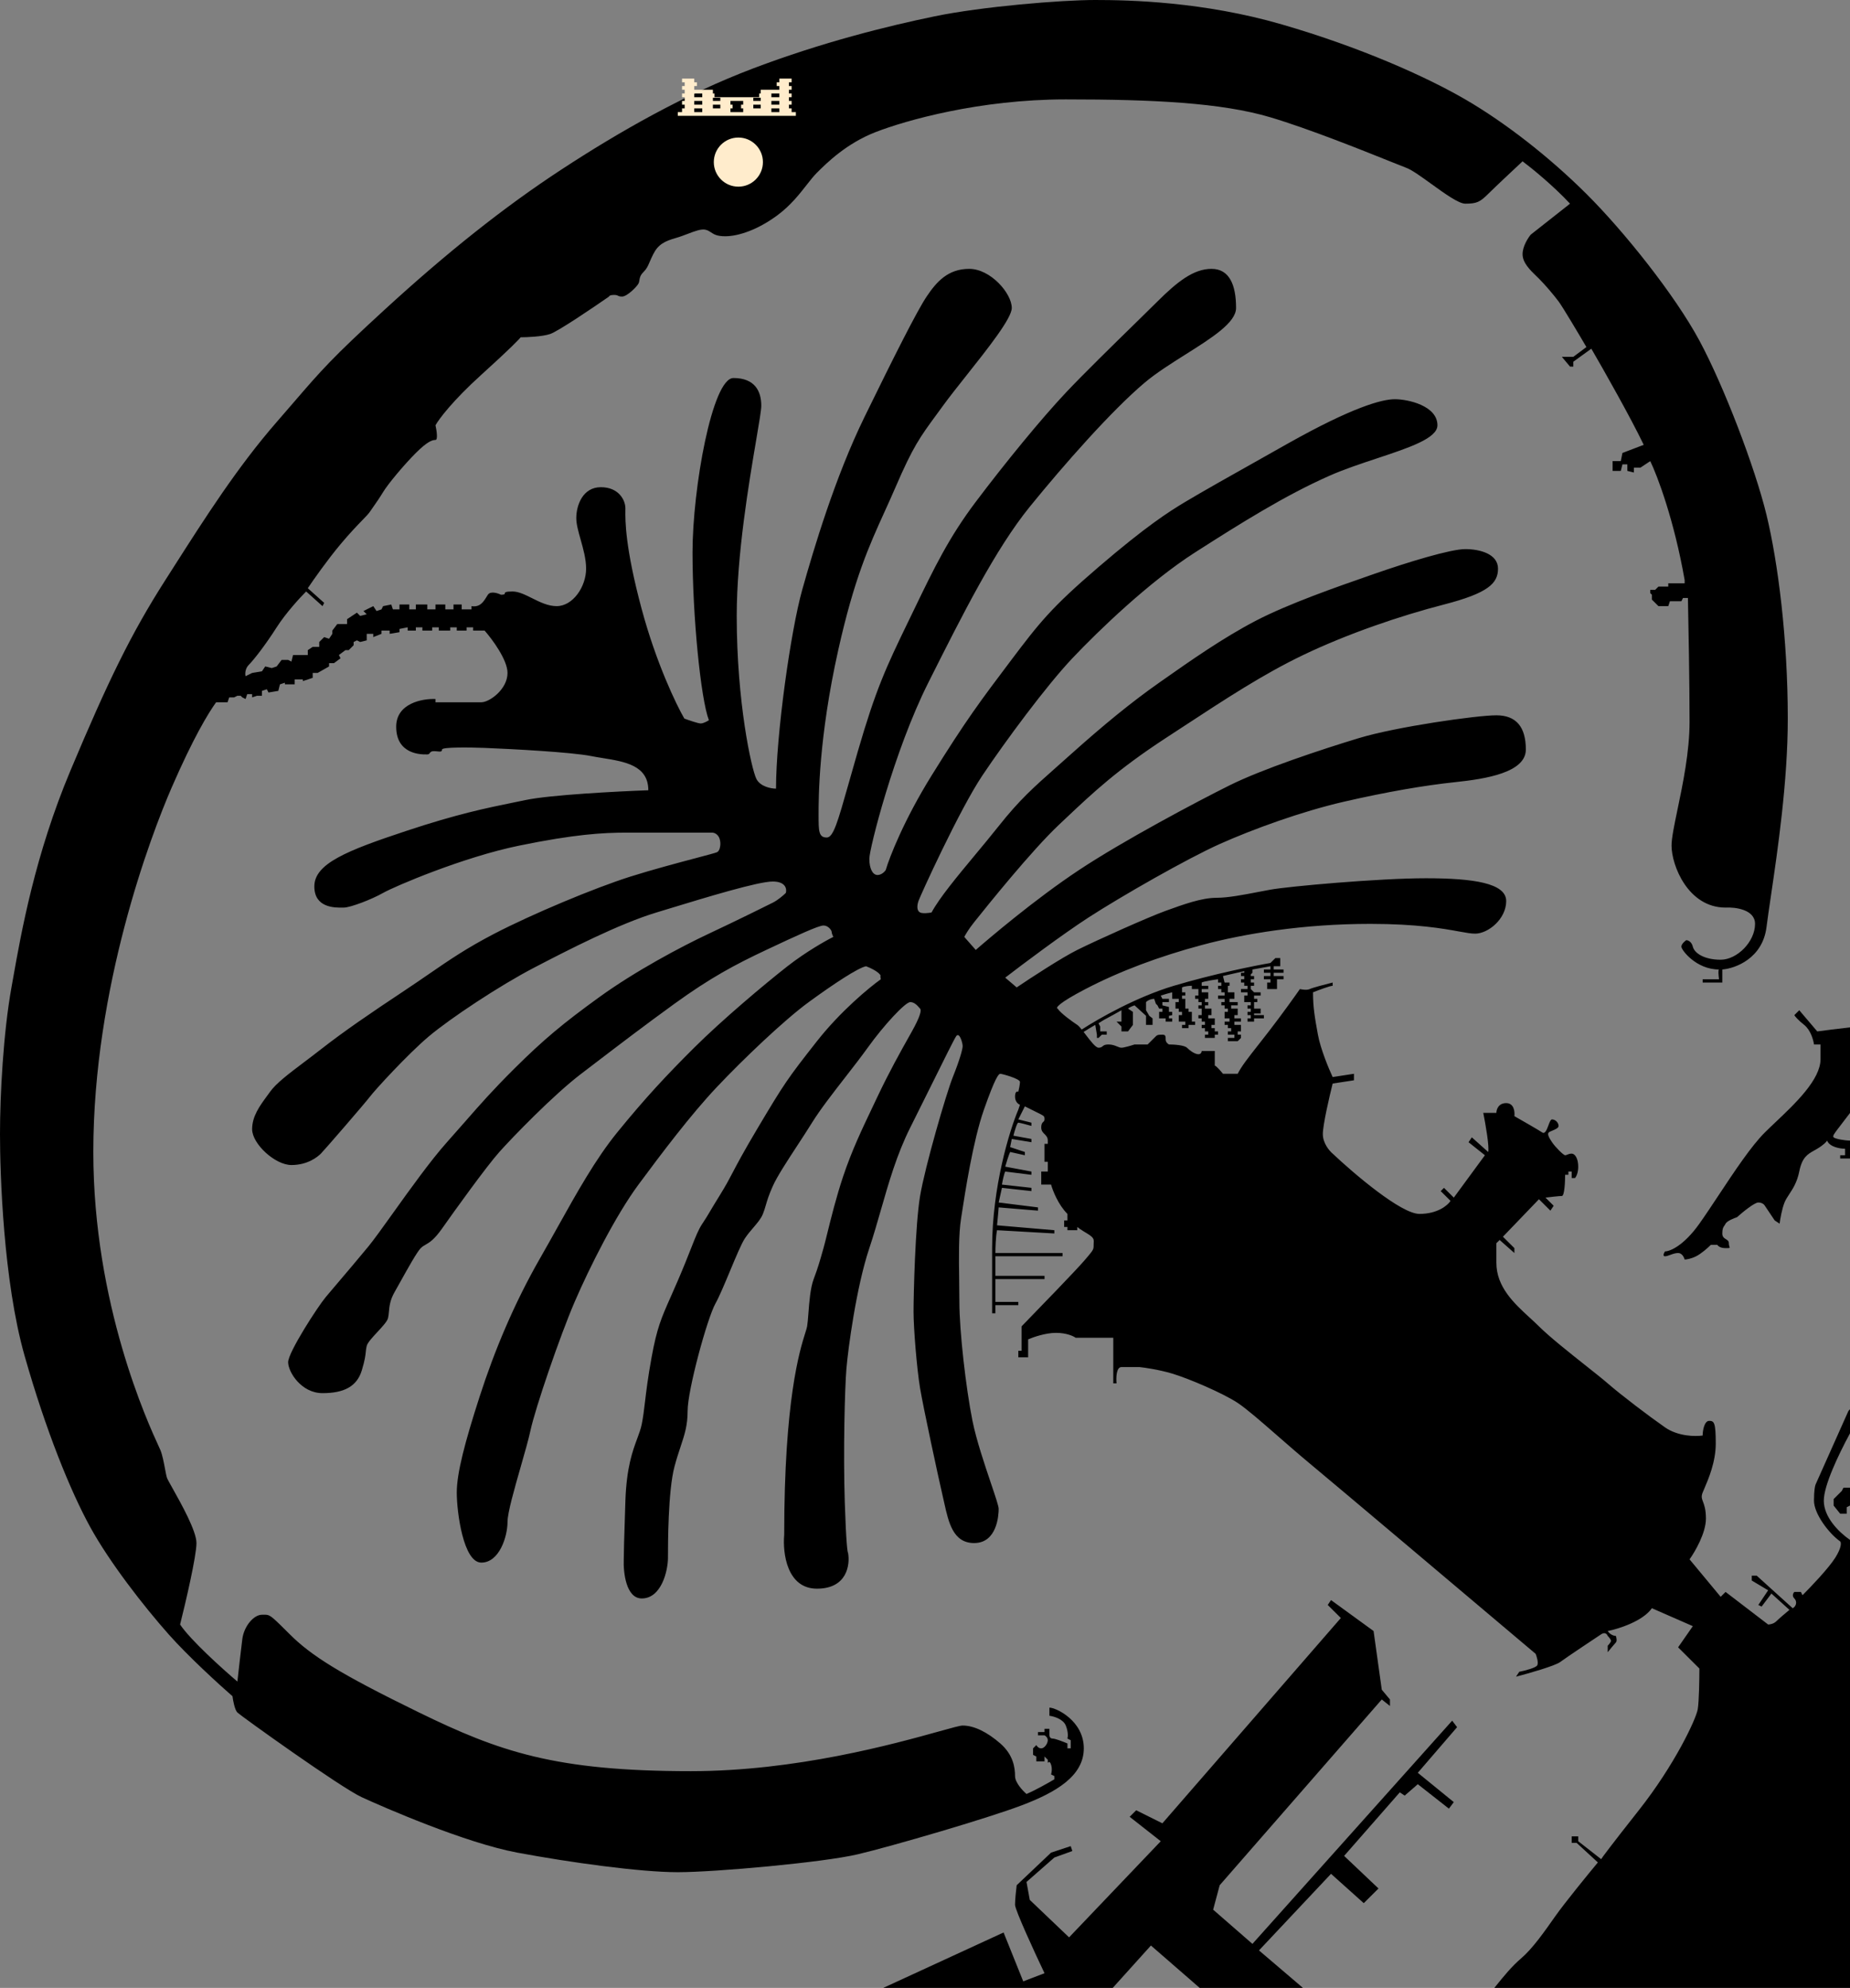 <svg width="565" height="607" viewBox="0 0 565 607" fill="none" xmlns="http://www.w3.org/2000/svg">
<rect x="0" y="0" width="565" height="607" fill="#808080" stroke="none"/>
<path d="M565 313.717C561.207 314.128 557.383 314.616 555 314.943L549.5 308.475L548 309.968C548.167 310.3 549 311.361 551 312.953C553 314.545 553.833 317.597 554 318.924H556V323.402C556 329.641 548.312 336.924 542.284 342.633C541.102 343.753 539.984 344.812 539 345.791C534.834 349.936 529.705 357.679 524.949 364.856L524.949 364.857C522.855 368.017 520.834 371.068 519 373.653C514.2 380.42 510 382.111 508.5 382.111C508.167 382.609 507.7 383.604 508.5 383.604C508.949 383.604 509.5 383.403 510.106 383.182C510.848 382.911 511.674 382.609 512.5 382.609C513.7 382.609 514.333 383.936 514.5 384.599C515 384.599 516.4 384.4 518 383.604C519.6 382.808 521.667 380.951 522.5 380.121H524.5C524.667 380.453 525.4 381.116 527 381.116C527.87 381.116 528.172 381.116 528.236 380.994C528.27 380.928 528.237 380.828 528.185 380.674C528.111 380.453 528 380.121 528 379.624C528 378.931 527.569 378.667 527.107 378.384C526.574 378.057 526 377.705 526 376.639C526 375.182 526.268 374.791 526.608 374.296C526.732 374.115 526.866 373.92 527 373.653C527.4 372.857 529.5 371.995 530.5 371.663C532.167 370.17 535.8 367.185 537 367.185C538.2 367.185 538.833 367.849 539 368.18L542 372.658L543.5 373.653C543.667 372.326 544.2 369.175 545 367.185C545.346 366.325 545.87 365.525 546.451 364.64C547.549 362.965 548.846 360.988 549.5 357.732C550.376 353.374 552.02 352.451 554.094 351.286C554.387 351.121 554.69 350.952 555 350.766C557 349.572 557.833 348.61 558 348.279C558.8 350.269 562 350.766 563.5 350.766V352.757H562V353.752H565V348.279C563.5 348.279 560.5 347.781 560 347.284C559.605 346.89 560.147 346.186 561.872 343.944C562.33 343.349 562.871 342.646 563.5 341.811C564.01 341.134 564.514 340.475 565 339.847V313.717Z" fill="black"/>
<path d="M565 430.327C564.777 430.512 564.606 430.712 564.5 430.87L554.5 453.26C554.333 453.592 554 455.051 554 458.235C554 462.216 558.5 468.186 562 470.674C562.333 471.005 562.5 472.465 560.5 475.649C558.5 478.833 553 484.605 550.5 487.093L550 486.098H548C547.667 486.429 547.2 487.292 548 488.088C549 489.083 548.5 490.575 547.5 491.073L536.5 481.122H535V482.615L540 485.6L537 490.078L538 490.575L541 486.595L546.5 491.57C545.5 492.4 543.3 494.257 542.5 495.053C541.7 495.849 540.5 496.048 540 496.048L527 486.098L525.5 487.59L516 476.147C517.667 473.825 521 468.087 521 463.708C521 460.929 520.484 459.561 520.108 458.562C519.743 457.594 519.508 456.972 520 455.748C520.135 455.412 520.306 455.013 520.502 454.558L520.504 454.553L520.505 454.551C521.759 451.631 524 446.412 524 440.821C524 434.353 523.5 433.856 522 433.856C520.5 433.856 520 436.841 520 438.334C517.834 438.665 512.5 438.632 508.5 435.846C503.5 432.363 495 425.895 491 422.412C489.574 421.17 487.13 419.232 484.348 417.027L484.346 417.025C479.329 413.046 473.216 408.199 470 404.998C469.139 404.141 468.188 403.269 467.204 402.366L467.203 402.365C462.479 398.032 457 393.006 457 385.594V379.624L458 378.629L462.5 382.609V381.116L459 377.634L470 366.19L473.5 369.673L474.5 368.18L472 365.693C473.334 365.527 476.2 365.195 477 365.195C477.8 365.195 478 360.883 478 358.727H479V357.732H480V359.722H481C481.334 359.39 482 358.23 482 356.239C482 353.752 481 352.259 480 352.259C479.414 352.259 479 352.43 478.657 352.571C478.414 352.671 478.207 352.757 478 352.757C477.5 352.757 475 350.269 474 348.776C473 347.284 472.5 346.289 473 345.791C473.176 345.616 473.597 345.442 474.07 345.246C474.947 344.883 476 344.447 476 343.801C476 342.806 475 341.811 474 341.811C473.578 341.811 473.245 342.697 472.888 343.647C472.4 344.947 471.867 346.366 471 345.791C469.8 344.995 464.834 342.142 462.5 340.816C462.667 339.489 462.4 336.835 460 336.835C457.6 336.835 457 338.825 457 339.82H453C453.667 343.137 454.9 350.169 454.5 351.761L449.5 347.284L448.5 348.776L453.5 352.757L444 365.693L441 362.707L440 363.702L443 366.688C442.167 368.014 439.1 370.668 433.5 370.668C427.9 370.668 413.5 358.395 407 352.259C406 351.43 404 349.075 404 346.289C404 343.502 406 334.845 407 330.865L413.5 329.87V327.88L407 328.875C405.834 326.387 403.3 320.317 402.5 315.939C401.5 310.466 401 307.48 401 303.002C402.667 302.339 406.2 301.012 407 301.012V300.017C405 300.515 400.8 301.609 400 302.007C399.2 302.405 397.667 302.173 397 302.007C395.5 304.163 391.5 309.769 387.5 314.943C386.312 316.48 385.237 317.848 384.269 319.081C381.16 323.038 379.144 325.604 378 327.88H373.5C372.834 327.05 371.4 325.392 371 325.392V320.914H367C367 321.246 366.8 321.909 366 321.909C365 321.909 363.5 320.914 362.5 319.919C361.7 319.123 358.5 318.924 357 318.924C356.667 318.758 356 318.227 356 317.431C356 316.436 356 315.939 355 315.939C354 315.939 353.5 315.939 353 316.436L350.5 318.924H346.5C345.5 319.255 343.3 319.919 342.5 319.919C342.086 319.919 341.672 319.748 341.186 319.548C340.5 319.265 339.672 318.924 338.5 318.924C337.428 318.924 337.075 319.21 336.746 319.475C336.462 319.705 336.196 319.919 335.5 319.919C334.619 319.919 333.049 317.86 331.599 315.959L331.585 315.941L331.287 315.551C331.171 315.399 331.056 315.249 330.943 315.103C331.803 314.515 333.561 313.487 334.5 312.953L335 315.939V316.933H335.5L336.5 315.939H338V314.943H336V313.451L335.5 312.456C336 312.124 337.2 311.361 338 310.963C338.8 310.565 341.333 309.139 342.5 308.475V311.958H341L342.5 313.451V314.943H344.5L346 312.953V308.973L344.5 307.978C344.9 307.58 346 307.149 346.5 306.983L350 310.178V312.953H352V310.963L351 310.178L350 308.475V305.988C350.8 305.192 352 304.993 352.5 304.993L353 306.485L353.5 306.983L354 307.978H355V308.973H354V310.963H356V311.958H358V310.963H357V310.178L358 309.968V308.973H357V307.48L355 306.983V305.988H357V304.993H355L354.5 303.998C355.7 303.6 357.333 303.168 358 303.002V304.993H360V305.988H359V307.978H360V308.973H361V309.968H360V311.958H362V312.953H361V313.948H363V312.953H365V311.958H364V308.973H363V307.978H362V304.993H361V303.998H362V303.002H361V301.51C361.8 301.112 363.333 301.012 364 301.012V302.007H366V303.998H365V304.993H366V305.988H367V306.983H366V307.978H367V309.968H366V310.963H367V311.958H368V312.953H367V313.948H368V314.943H369V315.939H368V316.934H371V315.939H372V314.943H371V313.948H370V312.953H371V310.963H369V309.968H370V307.978H368V306.983H369V305.988H368V304.993H369V303.002H367V302.007H369V301.012H367V300.017C367.8 299.619 370.667 299.188 372 299.022V300.017H373V301.012H372V302.007H373V303.002H374V303.998H372V304.993H374V305.988H373V306.983H374V307.978H375V308.973H374V310.963H375.5V311.958H374V312.953H375V313.948H376V314.943H375V315.939H377V316.934H375V317.928H378L379 316.934V315.939H378V314.943H379V312.953H377V311.958H379V310.963H377V309.968H378V307.978H376V306.983H378V305.988H375.5V304.993H377V303.002H375V301.012H375.5V300.017H374L373.5 298.027L380 296.534V297.032H379V298.027H380V299.022H379V300.017H380V301.012H381V302.007H379V303.002H381V303.998H380V305.988H382V306.983H381V307.978H382V308.973H381V309.968H382V310.963H381V311.958H383V310.963H386V309.968H383V309.47H385V307.978H383V305.988H384V304.993H383V303.998H385V303.002H383L382 302.007V301.012H383V300.017H382V299.022H383V298.027H382V297.53L382.5 297.032V296.037L388 295.042V296.037H386V297.032H388V298.027H386V299.022H388V300.017H387V302.007H390V299.022H392V298.027H389V297.032H392V296.037H389V295.042H391V292.554H389.5L388 294.047C383.167 294.876 370.5 297.43 358.5 301.012C347.179 304.392 335.562 310.989 330.365 314.371C329.832 313.714 329.359 313.191 329 312.953C327.5 311.958 324 309.47 323 307.978C322.334 307.812 323.1 306.386 331.5 302.007C342 296.534 354 292.057 367 288.574C380 285.091 398 282.106 418.5 282.106C432.719 282.106 440.684 283.542 445.564 284.422C447.72 284.811 449.274 285.091 450.5 285.091C454.5 285.091 460 280.613 460 275.14C460 269.667 450 268.175 435.5 268.175C421 268.175 393.5 270.662 388 271.657C386.813 271.872 385.579 272.11 384.329 272.351C379.787 273.227 375.029 274.145 371.5 274.145C367 274.145 361.5 276.135 356 278.125C350.5 280.116 335 287.081 329 290.066C324.2 292.455 314.667 298.69 310.5 301.51L307 298.525C312.167 294.544 324.5 285.29 332.5 280.116C342.5 273.648 362.5 262.204 372.5 257.726C382.5 253.248 397.5 247.775 410.5 244.79C423.5 241.805 435 239.815 444.5 238.82C454 237.825 466 235.834 466 228.869C466 221.903 463 218.42 457 218.42C451 218.42 426.5 221.903 415 225.386C403.5 228.869 385.5 234.839 375.5 239.815C365.5 244.79 343 256.731 329.5 265.687C316 274.643 302 286.584 298 290.066L294.5 286.086C294.833 285.423 295.9 283.598 297.5 281.608L297.973 281.019C301.211 276.973 315.019 259.726 323.5 251.756C323.902 251.378 324.3 251.003 324.697 250.629L325.557 249.817C333.706 242.13 341.232 235.03 356 225.386C357.617 224.33 359.198 223.295 360.748 222.279L360.816 222.235C374.574 213.224 385.884 205.816 398 200.011C411.5 193.543 427.5 188.07 441 184.588C454.5 181.105 457.5 178.12 457.5 173.642C457.5 169.164 452 167.671 447.5 167.671C443 167.671 430 171.652 420 175.134C419.577 175.282 419.143 175.433 418.699 175.587L418.516 175.651C408.473 179.144 393.495 184.354 383.5 189.563C373.44 194.807 363.379 201.878 355.078 207.712L354 208.47C345.5 214.44 337 221.406 327 230.361C325.474 231.728 324.076 232.968 322.776 234.12L322.769 234.126C315.554 240.522 311.353 244.245 305 252.253C302.726 255.119 300.269 258.076 297.851 260.986L297.843 260.995C292.287 267.681 286.938 274.118 284.5 278.623C283.667 278.789 281.8 279.021 281 278.623C280 278.125 280 276.633 280.5 275.14C281 273.648 293 247.278 300 236.83C307 226.381 319.5 209.465 327.5 201.007C335.5 192.548 351 177.622 365 168.666C379 159.711 392.5 151.252 406 145.282C410.5 143.292 415.667 141.578 420.556 139.956C430.334 136.713 439 133.839 439 129.858C439 123.888 430 121.898 426 121.898C422 121.898 413 124.385 393.5 135.331C374 146.277 367 150.257 362 153.243C357 156.228 350 160.706 335.5 173.144C321 185.583 317.5 190.061 308.5 202.002L308.496 202.007C299.499 213.945 294.998 219.916 284.5 236.83C276.1 250.363 271.667 261.707 270.5 265.687C270.167 266.184 269.2 267.18 268 267.18C266.5 267.18 265.5 265.189 265.5 262.204C265.5 259.219 273 229.366 283.5 208.47C294 187.573 304 167.671 314.5 154.735C325 141.799 339.5 125.38 349.5 116.922C353.076 113.898 357.675 111 362.108 108.208C370.072 103.19 377.5 98.51 377.5 94.035C377.5 87.07 375.5 82.094 370 82.094C364.5 82.094 359.5 86.075 353.5 92.045C351.776 93.761 349.349 96.135 346.588 98.836C339.743 105.531 330.844 114.235 325.5 119.907C318 127.868 307 141.302 298 153.243C289.782 164.146 285.316 173.39 279.273 185.9C278.698 187.09 278.108 188.31 277.5 189.563C270.5 203.992 267.5 210.46 262 229.366C260.919 233.082 259.993 236.356 259.183 239.217L259.182 239.223C255.872 250.92 254.509 255.736 252.5 255.736C250 255.736 250 253.746 250 248.77C250 243.795 250 225.386 256 198.519C260.876 176.685 265.422 166.68 270.174 156.22C271.27 153.809 272.376 151.374 273.5 148.765C278.819 136.415 280.995 133.449 285.948 126.696L285.954 126.688L285.959 126.681C286.59 125.82 287.267 124.898 288 123.888C289.902 121.268 292.488 118.009 295.195 114.598C301.743 106.348 309 97.203 309 94.035C309 89.557 302.5 82.094 296 82.094C289.5 82.094 286 86.075 283 90.552C280 95.03 273 108.961 264 127.37C255 145.78 248.5 167.671 245 180.11C241.5 192.548 237 224.391 237 240.81C235.5 240.81 232.2 240.213 231 237.825C229.5 234.839 225 214.44 225 188.07C225 169.397 228.761 147.23 230.957 134.291C231.861 128.96 232.5 125.194 232.5 123.888C232.5 119.41 230.5 115.43 224 115.43C217.5 115.43 211.5 149.262 211.5 168.666C211.5 188.07 214 213.445 216.5 219.913C216 220.245 214.8 220.908 214 220.908C213.2 220.908 210.334 219.913 209 219.416C206.5 215.104 200.4 202.4 196 186.08C190.865 167.034 190.96 158.831 190.995 155.802C190.998 155.587 191 155.398 191 155.233C191 152.745 189 148.765 183.5 148.765C178 148.765 176 154.238 176 158.218C176 160.05 176.636 162.304 177.322 164.736C178.126 167.589 179 170.688 179 173.642C179 179.115 175 185.085 170 185.085C167.361 185.085 164.861 183.838 162.5 182.659C160.389 181.606 158.389 180.607 156.5 180.607C154.266 180.607 154.216 180.918 154.171 181.192C154.135 181.408 154.104 181.602 153 181.602C152 181.105 149.8 180.408 149 181.602C148.863 181.807 148.725 182.031 148.583 182.263C147.688 183.722 146.588 185.514 144 185.085V186.08H141V184.588H138.5V186.08H136V184.588H133V186.08H130.5V184.588H127V186.08H125V184.588H122V186.08H120L119.5 184.588L117 185.085L116.5 186.08L115 186.578L114 185.085L111 186.578L112 187.573L110 188.07L109 187.075L106 189.066V190.558H103L101.5 192.548V193.543L100.5 195.036L99 194.539L97.5 196.031V197.524H95.5L94 198.519V200.011H89.5L89 202.002L88 201.504H86L84.5 203.494L83 203.992L81 203.494L80 204.987L77 205.484L75 206.48C74.833 205.816 74.8 204.191 76 202.997C77.5 201.504 81 197.026 84.5 191.553C87.3 187.175 91.667 182.432 93.5 180.607L98.5 185.085L99 184.09L94 179.612C95.667 177.125 100 170.955 104 166.179C106.85 162.776 109.05 160.504 110.6 158.904L110.601 158.903C111.77 157.695 112.57 156.87 113 156.228C113.302 155.776 113.651 155.28 114.031 154.737L114.032 154.736C114.908 153.485 115.954 151.992 117 150.257C118.5 147.77 123.5 141.799 127 138.316C130.5 134.834 132 134.336 133 134.336C133.8 134.336 133.333 131.351 133 129.858C134 128.034 138.2 122.395 147 114.434C155.8 106.474 158.667 103.489 159 102.991C161 102.991 165.6 102.792 168 101.996C170.4 101.2 181 94.035 186 90.552C186 90.387 186.3 90.055 187.5 90.055C188.25 90.055 188.5 90.179 188.75 90.304C189 90.428 189.25 90.552 190 90.552C191.5 90.552 194.5 87.567 195 86.572C195.171 86.231 195.225 85.891 195.282 85.53C195.392 84.837 195.513 84.071 196.5 83.089C197.5 82.094 197.833 81.32 198.389 80.03L198.389 80.029C198.667 79.385 199 78.611 199.5 77.616C201 74.631 203 73.636 206.5 72.641C207.697 72.301 208.893 71.844 210.03 71.411C212.218 70.576 214.184 69.826 215.5 70.153C216.218 70.332 216.678 70.639 217.158 70.959C218.015 71.53 218.936 72.143 221.5 72.143C225.5 72.143 231.5 70.153 237.5 65.675C241.459 62.721 244.112 59.332 246.321 56.512C247.459 55.058 248.48 53.755 249.5 52.739C252.5 49.754 258.5 43.784 267.5 40.301C276.5 36.818 299 30.35 325.5 30.35C352 30.35 373 31.345 388 35.823C399.801 39.346 416.245 45.949 424.669 49.331C426.953 50.248 428.647 50.928 429.5 51.247C431.205 51.883 434.091 53.965 437.112 56.146C441.179 59.081 445.492 62.193 447.5 62.193C451 62.193 452 61.695 454.5 59.207C456.5 57.217 462.333 51.744 465 49.257C467.667 51.247 474.3 56.62 479.5 62.193L467.5 71.646C466.667 72.641 465 75.228 465 77.616C465 80.24 467.316 82.478 469.235 84.333C469.5 84.589 469.757 84.838 470 85.079C472 87.07 474.5 90.055 476 92.045C477.2 93.637 482.167 101.996 484.5 105.976L480.5 108.961H477L479.5 111.947H480.5V110.454L486 106.474C489.667 112.776 498 127.47 502 135.829L495.5 138.316L495 140.804H492.5V143.789H495L495.5 141.799H497V143.789L499 144.287V142.794H501L504 140.804C506.167 145.282 511.3 158.815 514.5 177.125V178.12H509.5V179.115H506.5L505.5 180.11H504V181.105L504.5 181.602V183.095L506.5 185.085H509.5L510 183.593H513.5L514 182.598H515.5C515.667 190.226 516 208.47 516 220.411C516 229.554 513.936 239.444 512.337 247.108L512.336 247.11L512.336 247.113L512.336 247.114L512.335 247.117C511.325 251.959 510.5 255.912 510.5 258.224C510.5 264.194 515.5 277.13 527 277.13C530 276.964 536 277.727 536 282.106C536 287.579 530.5 293.052 525.5 293.052C520.5 293.052 517.5 291.061 517 289.071C516.5 287.081 515 287.081 515 287.081C514.5 287.413 513.5 288.275 513.5 289.071C513.5 290.066 518 296.037 525 296.037C524.677 296.032 524.865 298.025 525 299.022H520V300.017H526V296.037C530 295.705 538.3 292.654 539.5 283.101C539.818 280.57 540.293 277.346 540.845 273.605L540.845 273.603C542.895 259.693 546 238.627 546 219.416C546 195.036 543 171.652 539.5 157.223C536 142.794 526.5 117.917 519 103.986C511.5 90.055 496 70.651 484.5 59.207C473 47.764 459.5 37.316 447.5 30.35C435.5 23.384 415.5 14.429 391.5 7.463C367.5 0.498 345 0 334.5 0C324 0 300 1.99 285.5 4.975C271 7.961 251 12.936 230 20.897C209 28.857 189 40.301 171.5 51.744C154 63.188 136.5 77.119 117.5 94.533C101.395 109.293 98.223 112.972 89.713 122.84L89.712 122.842C88.183 124.615 86.481 126.589 84.5 128.863C72.51 142.63 62.646 158.09 52.948 173.291L52.816 173.497C52.044 174.708 51.272 175.918 50.5 177.125C40 193.543 33 207.972 21.5 235.337C10.68 261.083 6.499 284.627 3.961 298.925L3.955 298.958C3.797 299.845 3.646 300.696 3.5 301.51C1 315.441 0 334.348 0 346.289C0 358.23 1 391.067 7.5 413.954C14 436.841 21.5 455.25 27.5 466.196C33.5 477.142 44 490.575 51.5 499.034C57.5 505.8 67 514.457 71 517.94C71.167 519.267 71.7 522.12 72.5 522.916C73.5 523.911 104 545.802 110.5 548.788C117 551.773 142 562.719 158 565.704C174 568.689 195.5 571.675 207 571.675C218.5 571.675 251.5 568.689 262 566.202C272.5 563.714 301.5 555.256 312 551.275C322.5 547.295 331 542.32 331 533.861C331 525.403 322.5 521.423 320.5 521.423V523.911C321.833 524.077 324.7 524.906 325.5 526.896C326.3 528.886 326.167 530.379 326 530.876L327 531.374V533.861H326V532.369C324.833 531.871 322.3 530.876 321.5 530.876C320.7 530.876 320.5 530.213 320.5 529.881V527.891H319V528.886H317V529.881H319C319.333 530.047 320 530.578 320 531.374C320 532.369 319 533.861 318 533.861C317.2 533.861 316.667 533.198 316.5 532.866L315.5 533.861V535.852L316.5 536.349V537.842H319V536.349L320 537.344V538.339C320.167 538.008 320.6 537.643 321 538.837C321.4 540.031 321.167 541.325 321 541.822L322 542.32V543.315C320.333 544.31 316.3 546.599 313.5 547.793C312.333 546.798 310 544.31 310 542.32C310 539.832 309.5 535.852 305.5 532.369C301.5 528.886 297.5 526.896 294 526.896C293.212 526.896 290.678 527.601 286.75 528.695L286.748 528.695C273.219 532.461 243.16 540.827 211 540.827C169.5 540.827 152.5 534.857 128 522.916C103.5 510.975 95 505.502 88.5 499.034C83.772 494.329 82.748 493.31 81.578 493.103C81.255 493.046 80.921 493.052 80.494 493.058C80.343 493.061 80.179 493.063 80 493.063C77.5 493.063 74.5 496.546 74 500.526C73.6 503.711 72.833 510.477 72.5 513.462C68 509.648 58.2 500.825 55 496.048C56.667 489.414 60 475.152 60 471.171C60 467.479 55.319 459.128 52.7 454.457L52.699 454.455C51.789 452.833 51.129 451.654 51 451.27C50.804 450.686 50.609 449.646 50.384 448.447C50.033 446.58 49.609 444.327 49 442.811C48.926 442.628 48.752 442.25 48.493 441.687C45.232 434.612 28.5 398.31 28.5 351.761C28.5 301.51 46 255.239 52.5 240.312C59 225.386 63.5 217.923 66 214.44H69.5L70 212.948H71.5L72.5 212.45H73.5L74 212.948L75 213.445L75.5 211.952H77V212.948L78.5 212.45H80V210.957L81.5 210.46L82 211.455L85 210.957L85.5 208.967L87 208.47V208.967H90V207.475H92.5V207.972L95.5 206.977V205.484H97L100.5 203.494V202.499H102L104 201.007L103.5 200.011L105.5 198.519H106.5L108 197.026V196.031L109 195.534L110 196.031L112 195.534V193.543H114V194.539L116.5 193.543V192.548H119V193.543L122 193.046V192.051L124.5 191.553V192.548H127V191.553H129V192.548H132V191.553H134V192.548H137.5V191.553H139.5V192.548H142.5V191.553H144.5V192.548H148C150.333 195.202 155 201.504 155 205.484C155 210.46 149.5 214.44 147 214.44H133V213.445C129 213.279 121 214.739 121 221.903C121 230.505 128.841 230.386 130.347 230.363L130.429 230.362C130.456 230.362 130.479 230.361 130.5 230.361C130.949 230.361 131.096 230.16 131.257 229.939C131.455 229.668 131.674 229.366 132.5 229.366C132.925 229.366 133.31 229.406 133.643 229.441C134.486 229.528 135 229.582 135 228.869C135 228.073 143.667 228.205 148 228.371C156.333 228.703 174.5 229.665 180.5 230.859C181.641 231.086 182.839 231.278 184.051 231.473C190.81 232.559 198 233.714 198 241.307C188.667 241.639 168.1 242.7 160.5 244.293C159.263 244.552 158.034 244.803 156.793 245.056C148.503 246.748 139.655 248.553 124 253.746C106 259.716 96 263.697 96 270.662C96 277.239 102.24 277.163 104.62 277.134C104.761 277.132 104.888 277.13 105 277.13C107 277.13 113.5 274.643 117 272.652C120.5 270.662 141.5 261.707 158.5 258.224C175.5 254.741 184 254.243 191.5 254.243H217.5C218.333 254.243 220 254.94 220 257.726C220 258.39 219.8 259.816 219 260.214C218.609 260.408 216.159 261.058 212.663 261.985L212.661 261.986C207.206 263.433 199.203 265.555 192.5 267.677C181.5 271.16 162.5 279.12 151 285.091C142.548 289.479 137.337 293.061 131 297.416L130.998 297.418L130.997 297.419L130.99 297.424C128.707 298.992 126.279 300.662 123.5 302.505C113 309.47 105 314.943 98 320.416C96.208 321.817 94.482 323.12 92.863 324.342C88.158 327.894 84.36 330.761 82.5 333.352C82.205 333.764 81.902 334.176 81.599 334.589C79.333 337.672 77 340.847 77 344.796C77 349.274 84 355.742 89 355.742C94 355.742 97 353.254 98 352.259C99 351.264 111.5 336.835 113 334.845C114.5 332.855 124.5 321.909 131 316.436C137.5 310.963 152.5 301.012 163 295.539C173.5 290.066 189 282.106 200.5 278.623C201.72 278.253 203.025 277.856 204.388 277.44C215.874 273.94 231.531 269.17 236 269.17C240 269.17 240.333 271.492 240 272.652C239.333 273.316 237.6 274.842 236 275.638C234 276.633 225 281.111 216.5 285.091C208 289.071 194 296.534 183 304.495C172 312.456 166 317.431 157 326.387C150.412 332.943 146.771 337.099 142.154 342.369L142.152 342.372C140.463 344.3 138.643 346.378 136.5 348.776C131.517 354.354 125.176 363.214 120.015 370.426C116.89 374.792 114.197 378.555 112.5 380.619C109.5 384.267 105.833 388.58 102.981 391.933C101.556 393.61 100.333 395.048 99.5 396.043C97 399.028 88 412.959 88 415.944C88 418.93 92 425.398 98.5 425.398C105 425.398 109 423.407 110.5 418.432C111.469 415.218 111.603 413.872 111.712 412.786C111.771 412.191 111.823 411.673 112 410.969C112.25 409.974 113.75 408.357 115.25 406.74C116.75 405.123 118.25 403.506 118.5 402.511C118.651 401.908 118.711 401.26 118.776 400.552C118.926 398.923 119.106 396.978 120.5 394.55C120.967 393.736 121.571 392.651 122.242 391.446L122.246 391.437C124.443 387.487 127.351 382.259 128.5 381.116C128.973 380.646 129.446 380.373 129.982 380.064C131.145 379.393 132.604 378.552 135 375.146C138.5 370.17 148.5 356.239 152.5 351.761C156.5 347.284 169 334.348 177.5 327.88C179.021 326.722 180.557 325.549 182.119 324.357L182.12 324.357L182.124 324.353L182.129 324.349C189.292 318.882 196.972 313.018 206 306.485C217 298.525 224.5 294.544 234 290.066C243.5 285.589 250 282.603 251.5 282.603C253 282.603 254 284.096 254 284.593C254 284.991 254.333 285.754 254.5 286.086C252.167 287.247 246.1 290.663 240.5 295.042C233.5 300.515 220.5 311.461 212 319.919C203.5 328.377 197 335.343 188.5 345.791C181.913 353.888 176.227 364.077 170.278 374.736C168.55 377.831 166.8 380.967 165 384.102C157 398.033 151 412.461 146.5 426.393C142 440.324 139.5 449.777 139.5 455.748C139.5 461.718 141.5 477.142 147 477.142C152.5 477.142 155 469.181 155 464.703C155 461.941 157.092 454.637 159.048 447.81L159.048 447.809C160.263 443.568 161.425 439.51 162 436.841C163.5 429.875 171 407.984 175.5 397.535C180 387.087 188 371.166 195 361.712C202 352.259 211 340.318 219 331.86C227 323.402 239.5 311.461 247 305.988C254.5 300.515 262 295.539 264.5 295.042C265.833 295.539 268.6 296.833 269 298.027C268.767 297.629 268.903 298.525 269 299.022C265.5 301.51 256.7 308.774 249.5 317.929C240.5 329.372 239.5 330.865 231.5 344.298C227.051 351.77 225.231 355.24 223.803 357.961L223.803 357.962C222.664 360.132 221.775 361.827 220 364.698C218.138 367.708 217.251 369.21 216.633 370.256C215.924 371.457 215.569 372.058 214.5 373.653C213.314 375.424 212.48 377.544 211.058 381.156C210.083 383.634 208.831 386.815 207 391.067C206.2 392.925 205.495 394.515 204.865 395.935L204.864 395.937C201.951 402.507 200.644 405.452 199 414.452C197.867 420.654 197.376 424.779 196.981 428.096C196.679 430.631 196.433 432.695 196 434.851C195.706 436.316 195.194 437.695 194.607 439.279C193.199 443.076 191.353 448.055 191 458.235C190.6 469.778 190.5 474.986 190.5 476.147C190.333 480.127 191.2 488.088 196 488.088C202 488.088 204 479.63 204 475.649C204 471.669 204 455.25 206 447.787C206.64 445.398 207.28 443.468 207.855 441.736C209.075 438.056 210 435.268 210 430.87C210 424.402 216 402.511 218.5 398.033C219.694 395.894 221.344 391.94 222.96 388.067L222.961 388.064L222.962 388.062C224.729 383.827 226.456 379.69 227.5 378.131C228.325 376.9 229.235 375.838 230.09 374.84C231.307 373.42 232.413 372.129 233 370.668C233.386 369.708 233.623 368.896 233.884 368.003C234.298 366.583 234.772 364.959 236 362.21C237.333 359.225 240.444 354.471 243.555 349.716L243.557 349.714L243.558 349.712C245.113 347.337 246.667 344.961 248 342.806C250.447 338.849 254.39 333.776 258.228 328.839C260.664 325.704 263.058 322.624 265 319.919C270 312.953 276.5 305.988 278 305.988C279.244 305.988 280.144 307.014 280.7 307.648C280.815 307.779 280.915 307.893 281 307.978C281.5 308.475 281 310.466 278.5 314.943C278.33 315.248 278.153 315.564 277.97 315.891L277.613 316.527C275.111 320.988 271.556 327.327 268 334.845C267.492 335.919 266.992 336.97 266.5 338.003C263.119 345.105 260.119 351.406 257.5 359.225C255.39 365.524 253.775 372.069 252.654 376.609L252.654 376.611L252.652 376.616C252.18 378.528 251.796 380.084 251.5 381.116C251.351 381.636 251.213 382.123 251.081 382.587C250.329 385.237 249.776 387.184 248.5 390.57C247.484 393.265 247.156 397.557 246.895 400.974C246.771 402.604 246.661 404.034 246.5 404.998C246.427 405.432 246.228 406.066 245.94 406.981C244.247 412.358 239.5 427.439 239.5 468.684C239 474.157 240.3 485.102 249.5 485.102C258.7 485.102 259.667 477.805 259 474.157C258.833 474.157 258.4 471.072 258 458.733C257.5 443.309 258 423.905 258.5 417.934C259 411.964 261.5 393.057 265.5 381.116C266.782 377.29 267.91 373.361 269.048 369.396L269.048 369.394C271.462 360.985 273.923 352.412 278 344.298C280.17 339.98 282.471 335.335 284.571 331.095L284.586 331.067L284.586 331.065C288.287 323.596 291.363 317.388 292 316.436C293 314.943 294 318.426 294 319.421C294 320.416 293 323.899 291 328.875C289 333.85 282.5 356.239 281 365.195C279.5 374.151 279 395.545 279 400.52C279 405.496 280 417.934 281 423.905C282 429.875 286.5 450.772 288 457.24C288.129 457.797 288.254 458.361 288.38 458.927C289.717 464.937 291.102 471.171 297.5 471.171C304.5 471.171 305 462.713 305 460.723C305 459.902 303.978 456.877 302.637 452.909C300.729 447.261 298.175 439.7 297 433.856C295 423.905 293 406.491 293 397.535C293 395.288 292.969 392.979 292.937 390.678C292.844 383.806 292.751 377.006 293.5 372.161L293.658 371.135L293.658 371.133L293.658 371.132L293.659 371.131C294.749 364.043 297.173 348.286 300.5 338.825C304 328.875 305 327.88 305.5 327.88C306 327.88 311.5 329.372 311.5 330.367C311.5 331.163 311.167 332.689 311 333.352C310.667 333.187 310 333.253 310 334.845C310 336.437 311 337.167 311.5 337.333L311 338.825C308.333 345.128 303 362.409 303 381.116V401.018H304V398.53H311V397.535H304V390.57H319V389.575H304V383.604H324.5V382.609H304C304 381.116 304.1 377.634 304.5 375.643L322 376.639V375.643L304.5 374.151C304.667 372.492 305 369.076 305 368.678L317 369.673V368.678L305 367.185L306 362.707L315 363.702V362.707L306 361.712C306.167 360.717 306.6 358.528 307 357.732L315 358.727V357.732L307 356.239C307.333 355.078 308.1 352.558 308.5 351.761L313 352.757V351.761L308.5 350.269L309 347.781L315 348.776V347.781L309.5 346.786C309.833 345.459 310.6 342.806 311 342.806C311.4 342.806 313.833 343.469 315 343.801V342.806L311 341.811L313 337.83L317 339.82C318.306 340.47 318.759 340.696 318.916 341.051C319 341.24 319 341.465 319 341.811C319 342.223 318.828 342.379 318.627 342.562C318.343 342.82 318 343.133 318 344.298C318 345.293 318.5 345.791 319 346.289C319.5 346.786 320 347.284 320 348.279V349.274H319V354.747H320V357.732H318V361.712H321C321.5 363.537 323.2 367.882 326 370.668V372.658H325V374.648H326V375.643H329V374.648C329.167 374.814 330 375.444 332 376.639C334.115 377.901 334.083 378.452 334.023 379.495C334.012 379.685 334 379.891 334 380.121C334 380.52 334 380.813 333.943 381.094C333.785 381.863 333.198 382.545 331 385.097C328.6 387.883 317.333 399.525 312 404.998V412.461H311V414.452H314V408.979C315.5 408.315 319.3 406.989 322.5 406.989C325.7 406.989 327.833 407.984 328.5 408.481H340V422.412H341C340.833 420.754 340.9 417.437 342.5 417.437H348C349.667 417.603 354 418.233 358 419.427C363 420.92 373.5 425.398 378 428.383C380.738 430.199 385.143 434.042 390.199 438.454L390.203 438.457L390.206 438.461C393.458 441.298 396.979 444.37 400.5 447.289C407.7 453.26 449.167 488.254 469 505.004C469.333 505.833 469.9 507.691 469.5 508.487C469.1 509.283 465.667 510.145 464 510.477L463 511.97C466.833 510.975 474.9 508.686 476.5 507.492C478.5 505.999 487.5 500.029 489 499.034C490.2 498.238 490.833 499.034 491 499.531C491.333 499.863 492 500.626 492 501.024C492 501.422 491.333 502.185 491 502.516V504.507C491.667 503.677 493.1 501.919 493.5 501.521C493.9 501.123 493.667 500.029 493.5 499.531C493 499.531 491.8 499.233 491 498.039C494.333 497.375 501.7 495.053 504.5 491.073L517 496.546L512.5 503.014L519 509.482C519 512.633 518.9 519.532 518.5 521.92C518 524.906 511.5 538.837 500.5 552.768C491.7 563.913 489.167 567.363 489 567.694L482 562.221V560.729H480V562.719H481.5L488 568.689C484.833 572.504 477.8 581.128 475 585.108C471.5 590.084 468 595.059 464.5 598.044C461.73 600.406 459.274 603.392 456.387 607H565V470.213C561.444 467.744 557 463.211 557 458.235C557 453.647 561.331 444.456 565 437.661V430.327Z" fill="black"/>
<path d="M565 454.255H563L562.5 455.25L560 457.738V459.728L562 462.216H564V460.225L565 459.728V454.255Z" fill="black"/>
<path d="M339.838 607H269.764L306.5 590.084L312.5 605.01L319 602.522C316 596.22 310 583.218 310 581.625C310 580.033 310.333 576.982 310.5 575.655L321 565.704L327 563.714L327.5 565.207L322 567.197L313.5 574.66L314.5 580.133L326.5 591.576L354.5 562.221L345 554.758L347 552.768L355 556.748L409.5 494.058L405.5 490.078L406.5 488.585L419.5 498.039L422 515.95L424.5 518.935V520.925L422 518.935L372.5 575.655L370.5 583.118L382.5 593.566L443.5 525.403L445 527.393L433 541.325L444 550.28L442.5 552.27L433 544.807L429 548.29L427.5 547.295L410.5 566.699L421 576.65L416.5 581.128L406.5 572.172L384.5 595.557L397.917 607H366.384L351.5 594.064C348.367 597.556 342.765 603.786 339.838 607Z" fill="black"/>
<path fill-rule="evenodd" clip-rule="evenodd" d="M208.299 24H212.035V25.137H212.847V26.274H212.035V27.411H217.72V28.548H218.207V29.685H225.678V29.685H227.14H230.064H232.337H235.748H240.946V30.822H232.337V29.847H230.064V30.822H226.247V30.822H223.08V31.959H223.729V33.096H223.08V34.232H224.379V34.233H243.057V35.37H223.648V35.369H207V34.232H208.299V33.096H209.111V31.959H208.299V30.822H209.111V29.685H208.299V28.548H209.111V27.411H208.299V26.274H209.111V25.137H208.299V24ZM214.471 29.685V28.548H212.035V29.685H214.471ZM212.035 33.096H214.471V34.232H212.035V33.096ZM212.035 30.822V31.959H214.471V30.822H212.035ZM219.994 33.096H217.72V31.959H219.994V33.096ZM217.72 29.847H219.994V30.822H217.72V29.847ZM241.758 24H238.022V25.137H241.758V24ZM237.21 26.274H238.022V27.411H241.758V26.274H240.946V25.137H237.21V26.274ZM232.337 27.411H240.946V28.548H232.337V27.411ZM226.978 30.822H235.586V31.959H226.978V30.822ZM240.946 31.959H232.337V33.096H240.946V31.959ZM226.978 33.096H235.586V34.233H226.978V33.096ZM230.064 31.959H226.328V33.096H230.064V31.959ZM238.022 30.822H241.758V31.959H238.022V30.822ZM241.758 28.548H238.022V29.685H241.758V28.548ZM241.758 33.096H238.022V34.233H241.758V33.096ZM231.85 28.548H235.586V29.685H231.85V28.548Z" fill="#FFECCC"/>
<circle cx="225.5" cy="49.5" r="7.5" fill="#FFECCC"/>
</svg>
